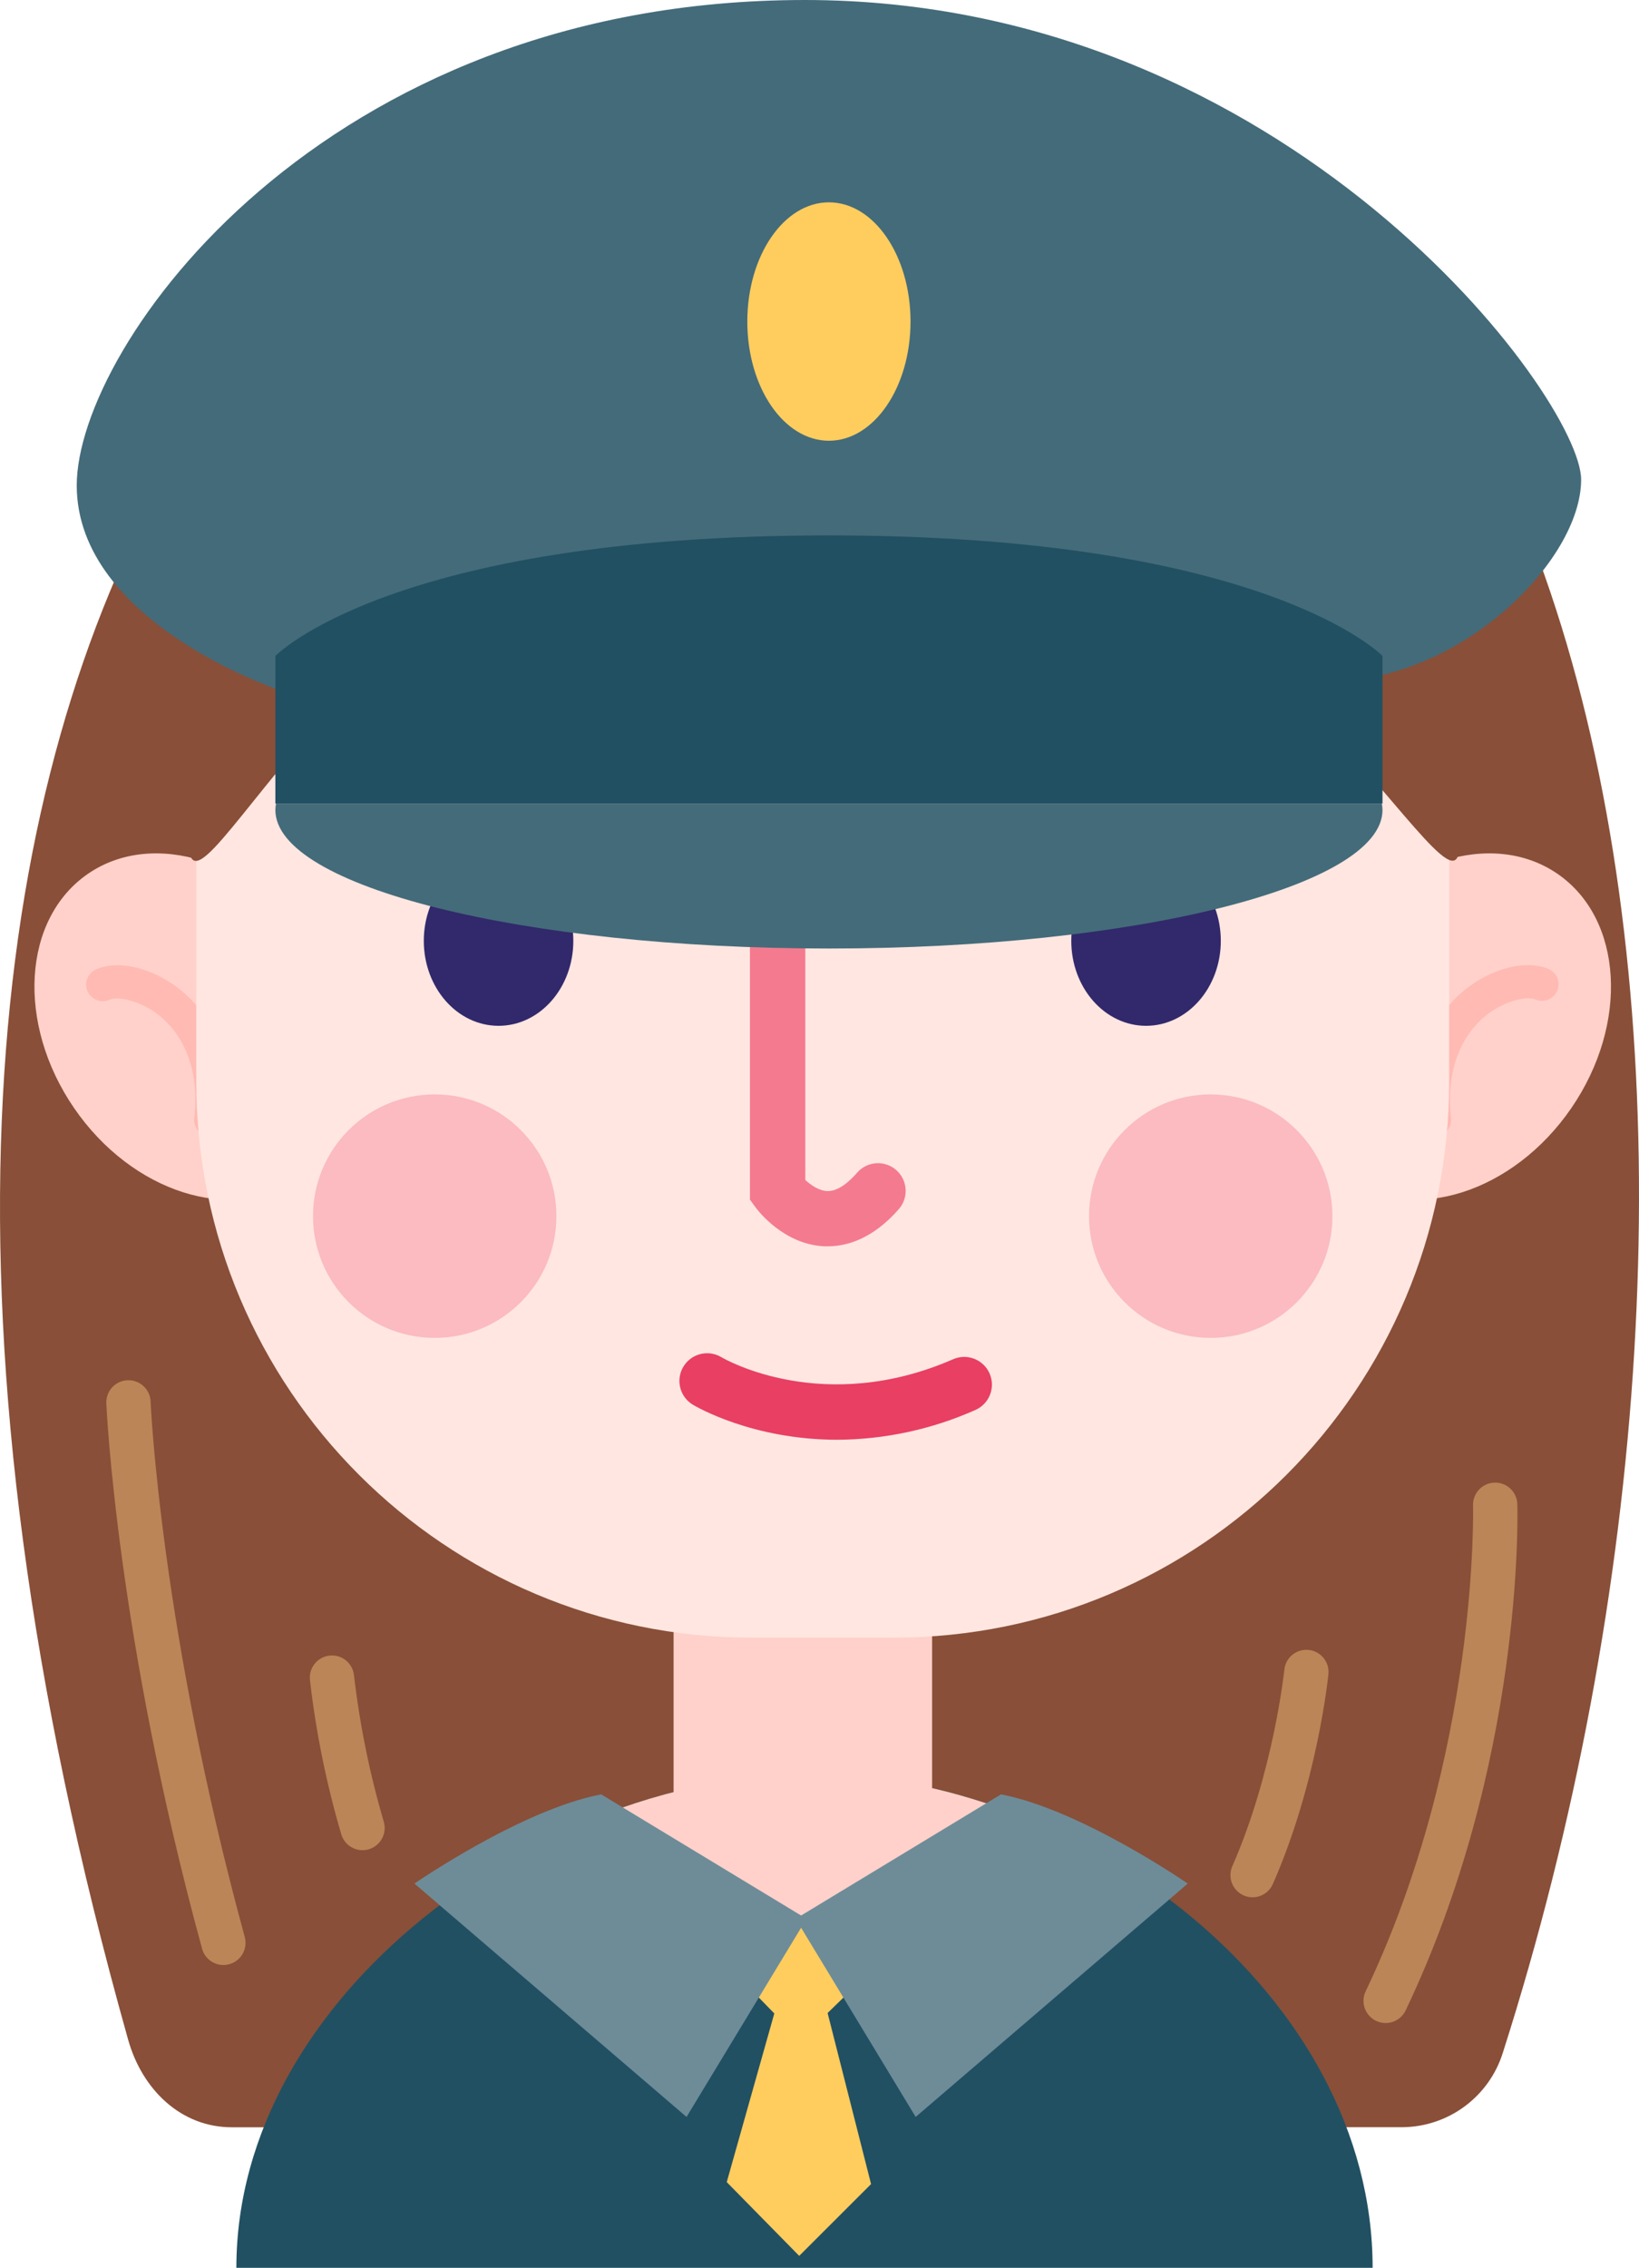 <svg xmlns="http://www.w3.org/2000/svg" xmlns:xlink="http://www.w3.org/1999/xlink" width="95.366" height="131.904" viewBox="0 0 95.366 131.904" fill="none">
    <path d="M81.589 123.722C84.282 123.704 86.653 121.944 87.449 119.372C104.34 66.527 95.242 1.568 50.105 1.568C20.802 1.568 -16.006 35.331 7.457 118.635C8.262 121.506 10.505 123.726 13.489 123.726L81.589 123.722L81.589 123.722Z"   fill="#894F38" >
    </path>
    <path d="M79.867 131.901C79.867 116.067 63.031 103.223 47.213 103.164C31.393 103.227 13.753 116.067 13.753 131.901L79.867 131.901L79.867 131.901Z"   fill="#215062" >
    </path>
    <path d="M77.615 54.962C74.246 59.87 74.608 65.971 78.42 68.591C82.232 71.21 88.061 69.356 91.429 64.448C94.796 59.541 94.435 53.44 90.623 50.822C86.811 48.204 80.984 50.056 77.615 54.962L77.615 54.962Z"   fill="#FFD1CA" >
    </path>
    <path d="M84.427 65.035C84.485 65.566 84.102 66.043 83.571 66.101C83.542 66.105 83.515 66.108 83.471 66.108L83.471 66.108C82.976 66.111 82.558 65.739 82.505 65.246C81.966 60.366 84.512 58.043 85.63 57.271C87.175 56.204 88.939 55.85 90.124 56.365C90.609 56.588 90.821 57.162 90.599 57.647C90.382 58.119 89.832 58.336 89.352 58.138C88.888 57.936 87.754 58.155 86.729 58.863C85.896 59.438 84.003 61.189 84.427 65.035Z"   fill="#FFBAB3" >
    </path>
    <path d="M18.126 54.962C21.495 59.87 21.132 65.971 17.32 68.591C13.508 71.21 7.681 69.356 4.312 64.448C0.943 59.541 1.306 53.44 5.118 50.822C8.929 48.204 14.759 50.056 18.126 54.962L18.126 54.962Z"   fill="#FFD1CA" >
    </path>
    <path d="M11.307 65.041C11.733 61.196 9.84 59.444 9.007 58.869C7.982 58.162 6.848 57.943 6.384 58.144C5.899 58.367 5.325 58.154 5.102 57.669C4.879 57.184 5.092 56.61 5.577 56.387L5.612 56.372C6.795 55.856 8.559 56.211 10.104 57.277C11.224 58.049 13.768 60.372 13.23 65.252C13.173 65.74 12.76 66.108 12.269 66.108L12.269 66.108L12.163 66.108C11.632 66.05 11.249 65.572 11.307 65.042L11.307 65.041Z"   fill="#FFBAB3" >
    </path>
    <path d="M54.234 104.775C54.234 104.775 51.35 109.93 46.915 109.93C42.082 109.93 39.193 104.775 39.193 104.775L39.193 90.62L54.234 90.62L54.234 104.775L54.234 104.775Z"   fill="#FFD1CA" >
    </path>
    <path d="M43.747 95.248C25.895 95.248 11.422 80.776 11.422 62.924L11.422 46.576C11.422 28.725 25.895 14.252 43.747 14.252L51.993 14.252C69.846 14.252 84.32 28.725 84.32 46.576L84.32 62.924L84.32 62.924C84.32 80.776 69.848 95.248 51.995 95.248L43.747 95.248Z"   fill="#FFE6E1" >
    </path>
    <g opacity="0.4">
        <path d="M32.375 70.733C32.375 74.644 29.204 77.814 25.294 77.814C21.383 77.814 18.213 74.644 18.213 70.733C18.213 66.823 21.383 63.653 25.294 63.653C29.204 63.653 32.375 66.823 32.375 70.733L32.375 70.733Z"   fill="#F47A8F" >
        </path>
        <path d="M77.528 70.733C77.528 74.644 74.358 77.814 70.447 77.814C66.536 77.814 63.366 74.644 63.366 70.733C63.366 66.826 66.531 63.657 70.439 63.653C74.351 63.653 77.523 66.821 77.528 70.733L77.528 70.733Z"   fill="#F47A8F" >
        </path>
    </g>
    <path d="M43.635 69.772L43.635 51.018C43.635 50.128 44.356 49.407 45.246 49.407C46.136 49.407 46.857 50.128 46.857 51.018L46.857 68.629C47.166 68.918 47.638 69.25 48.128 69.274C48.787 69.3 49.443 68.7 49.878 68.198C50.467 67.53 51.485 67.467 52.152 68.056C52.81 68.637 52.882 69.637 52.314 70.307C50.767 72.085 49.232 72.488 48.16 72.488L48.16 72.488L47.981 72.488C45.602 72.386 44.105 70.419 43.942 70.195L43.635 69.772Z"   fill="#F47A8F" >
    </path>
    <path d="M62.333 54.722C62.333 57.451 64.281 59.663 66.683 59.663C69.085 59.663 71.033 57.451 71.033 54.722C71.033 51.993 69.087 49.782 66.683 49.782C64.28 49.782 62.333 51.995 62.333 54.722L62.333 54.722Z"   fill="#31296B" >
    </path>
    <path d="M24.659 54.722C24.659 57.451 26.605 59.663 29.009 59.663C31.413 59.663 33.359 57.451 33.359 54.722C33.359 51.993 31.413 49.782 29.009 49.782C26.605 49.782 24.659 51.995 24.659 54.722L24.659 54.722Z"   fill="#31296B" >
    </path>
    <path d="M21.781 44.413C21.583 43.933 21.799 43.382 22.271 43.166C28.748 40.343 33.731 43.254 33.941 43.378C34.399 43.652 34.548 44.246 34.274 44.704C34.099 44.997 33.782 45.176 33.441 45.175L33.441 45.168L33.441 45.168C33.267 45.168 33.097 45.121 32.948 45.031C32.764 44.925 28.575 42.521 23.043 44.938C22.549 45.141 21.984 44.906 21.781 44.413Z"   fill="#31296B" >
    </path>
    <path d="M73.009 45.168C72.835 45.168 72.664 45.121 72.516 45.031C72.334 44.925 68.14 42.523 62.61 44.931C62.117 45.135 61.552 44.9 61.348 44.406C61.151 43.926 61.367 43.376 61.839 43.159C68.315 40.336 73.299 43.248 73.508 43.372C73.966 43.646 74.116 44.239 73.842 44.698C73.667 44.991 73.35 45.169 73.009 45.168L73.009 45.168Z"   fill="#31296B" >
    </path>
    <path d="M56.741 82.011C54.214 83.136 51.481 83.724 48.714 83.738L48.714 83.738C43.796 83.738 40.519 81.823 40.321 81.704C39.555 81.249 39.304 80.26 39.758 79.495C40.213 78.73 41.202 78.478 41.967 78.932C42.217 79.081 47.928 82.338 55.452 79.058C56.266 78.698 57.217 79.066 57.577 79.879C57.938 80.693 57.57 81.645 56.756 82.005L56.741 82.011Z"   fill="#E83F63" >
    </path>
    <path d="M69.82 52.731L69.82 52.731C69.286 52.742 68.844 52.319 68.833 51.785C68.821 51.251 69.244 50.809 69.778 50.797C69.81 50.797 71.963 50.636 72.174 49.525C72.267 48.999 72.768 48.648 73.294 48.74C73.819 48.833 74.171 49.334 74.078 49.86L74.074 49.884C73.672 52.009 71.236 52.673 69.86 52.729L69.82 52.731Z"   fill="#31296B" >
    </path>
    <path d="M25.92 52.732L25.92 52.731L25.92 52.731L25.878 52.731C24.504 52.674 22.068 52.011 21.667 49.886C21.574 49.36 21.926 48.858 22.451 48.766C22.968 48.675 23.463 49.012 23.567 49.526C23.781 50.654 25.938 50.799 25.959 50.799C26.493 50.81 26.917 51.251 26.906 51.785C26.896 52.319 26.454 52.743 25.92 52.732Z"   fill="#31296B" >
    </path>
    <path d="M84.804 49.852C83.537 52.623 70.465 26.732 47.88 26.571C24.33 26.4 12.422 52.731 11.109 49.852C9.468 46.251 8.275 13.199 47.959 13.199C87.642 13.199 86.444 46.283 84.804 49.852L84.804 49.852Z"   fill="#894F38" >
    </path>
    <path d="M16.432 40.2C16.432 40.2 4.465 36.294 4.465 28.232C4.465 20.17 18.714 0 46.828 0C74.942 0 91.999 23.176 91.999 27.897C91.999 32.618 84.965 39.621 77.375 39.621C69.785 39.621 16.432 40.2 16.432 40.2L16.432 40.2Z"   fill="#446B7A" >
    </path>
    <path d="M80.441 46.734L80.441 38.15C80.441 38.15 73.674 31.143 48.231 31.14C22.788 31.137 16.023 38.15 16.023 38.15L16.023 46.734L80.441 46.734L80.441 46.734Z"   fill="#215062" >
    </path>
    <ellipse cx="48.231" cy="18.701" rx="4.748" ry="6.933"   fill="#FFCD5E" >
    </ellipse>
    <path d="M16.06 46.734C16.037 46.859 16.024 46.985 16.023 47.111C16.023 51.564 30.443 55.167 48.231 55.167C66.02 55.167 80.441 51.558 80.441 47.111C80.439 46.985 80.426 46.858 80.402 46.734L16.06 46.734L16.06 46.734Z"   fill="#446B7A" >
    </path>
    <path d="M46.713 111.754C53.926 111.754 59.773 109.355 59.773 106.397C59.772 106.168 59.735 105.94 59.665 105.722C55.665 104.095 51.403 103.18 47.213 103.164C42.702 103.181 38.03 104.243 33.68 106.115C33.667 106.209 33.66 106.303 33.66 106.397C33.654 109.355 39.5 111.754 46.713 111.754L46.713 111.754Z"   fill="#FFD1CA" >
    </path>
    <rect x="43.171" y="115.174" width="4.899" height="4.843" transform="rotate(-44.26 43.171 115.174)"   fill="#FFCD5E" >
    </rect>
    <path d="M69.11 109.553C69.11 109.553 62.91 105.26 58.244 104.362L46.298 111.6L53.279 123.124L69.11 109.553L69.11 109.553Z"   fill="#6D8C98" >
    </path>
    <path d="M24.114 109.553C24.114 109.553 30.312 105.26 34.98 104.362L46.928 111.6L39.947 123.124L24.114 109.553L24.114 109.553Z"   fill="#6D8C98" >
    </path>
    <path d="M47.509 114.54L50.683 127.029L46.502 131.205L42.286 126.915L45.777 114.54L47.509 114.54L47.509 114.54Z"   fill="#FFCD5E" >
    </path>
    <path d="M80.623 117.662C79.911 117.661 79.334 117.084 79.335 116.372C79.335 116.18 79.378 115.991 79.461 115.817C86.051 102.007 85.714 87.7 85.709 87.557C85.689 86.845 86.249 86.251 86.961 86.231C87.673 86.21 88.266 86.771 88.287 87.483C88.303 88.092 88.643 102.561 81.788 116.928C81.574 117.377 81.12 117.663 80.623 117.662L80.623 117.662Z"   fill="#BC8557" >
    </path>
    <path d="M72.881 110.349C72.169 110.349 71.593 109.772 71.593 109.06C71.593 108.881 71.63 108.705 71.702 108.542C74.106 103.08 74.724 97.161 74.731 97.103C74.809 96.395 75.445 95.885 76.153 95.963C76.851 96.039 77.358 96.66 77.296 97.359C77.27 97.617 76.634 103.732 74.061 109.579C73.855 110.047 73.392 110.349 72.881 110.349L72.881 110.349Z"   fill="#BC8557" >
    </path>
    <path d="M12.999 114.288L12.999 114.288C12.419 114.288 11.91 113.899 11.757 113.34C6.782 95.134 6.191 81.752 6.186 81.618C6.157 80.906 6.71 80.306 7.422 80.277C8.134 80.248 8.735 80.802 8.764 81.513C8.764 81.644 9.355 94.755 14.241 112.66C14.429 113.346 14.025 114.055 13.338 114.243C13.227 114.273 13.113 114.289 12.998 114.288L12.999 114.288Z"   fill="#BC8557" >
    </path>
    <path d="M21.093 107.61C20.522 107.61 20.019 107.234 19.858 106.686C18.991 103.747 18.381 100.739 18.032 97.696C17.965 96.987 18.484 96.357 19.193 96.29C19.902 96.222 20.531 96.742 20.599 97.451C20.935 100.33 21.514 103.176 22.331 105.957C22.531 106.64 22.14 107.357 21.458 107.557C21.34 107.593 21.217 107.611 21.093 107.61L21.093 107.61Z"   fill="#BC8557" >
    </path>
</svg>
